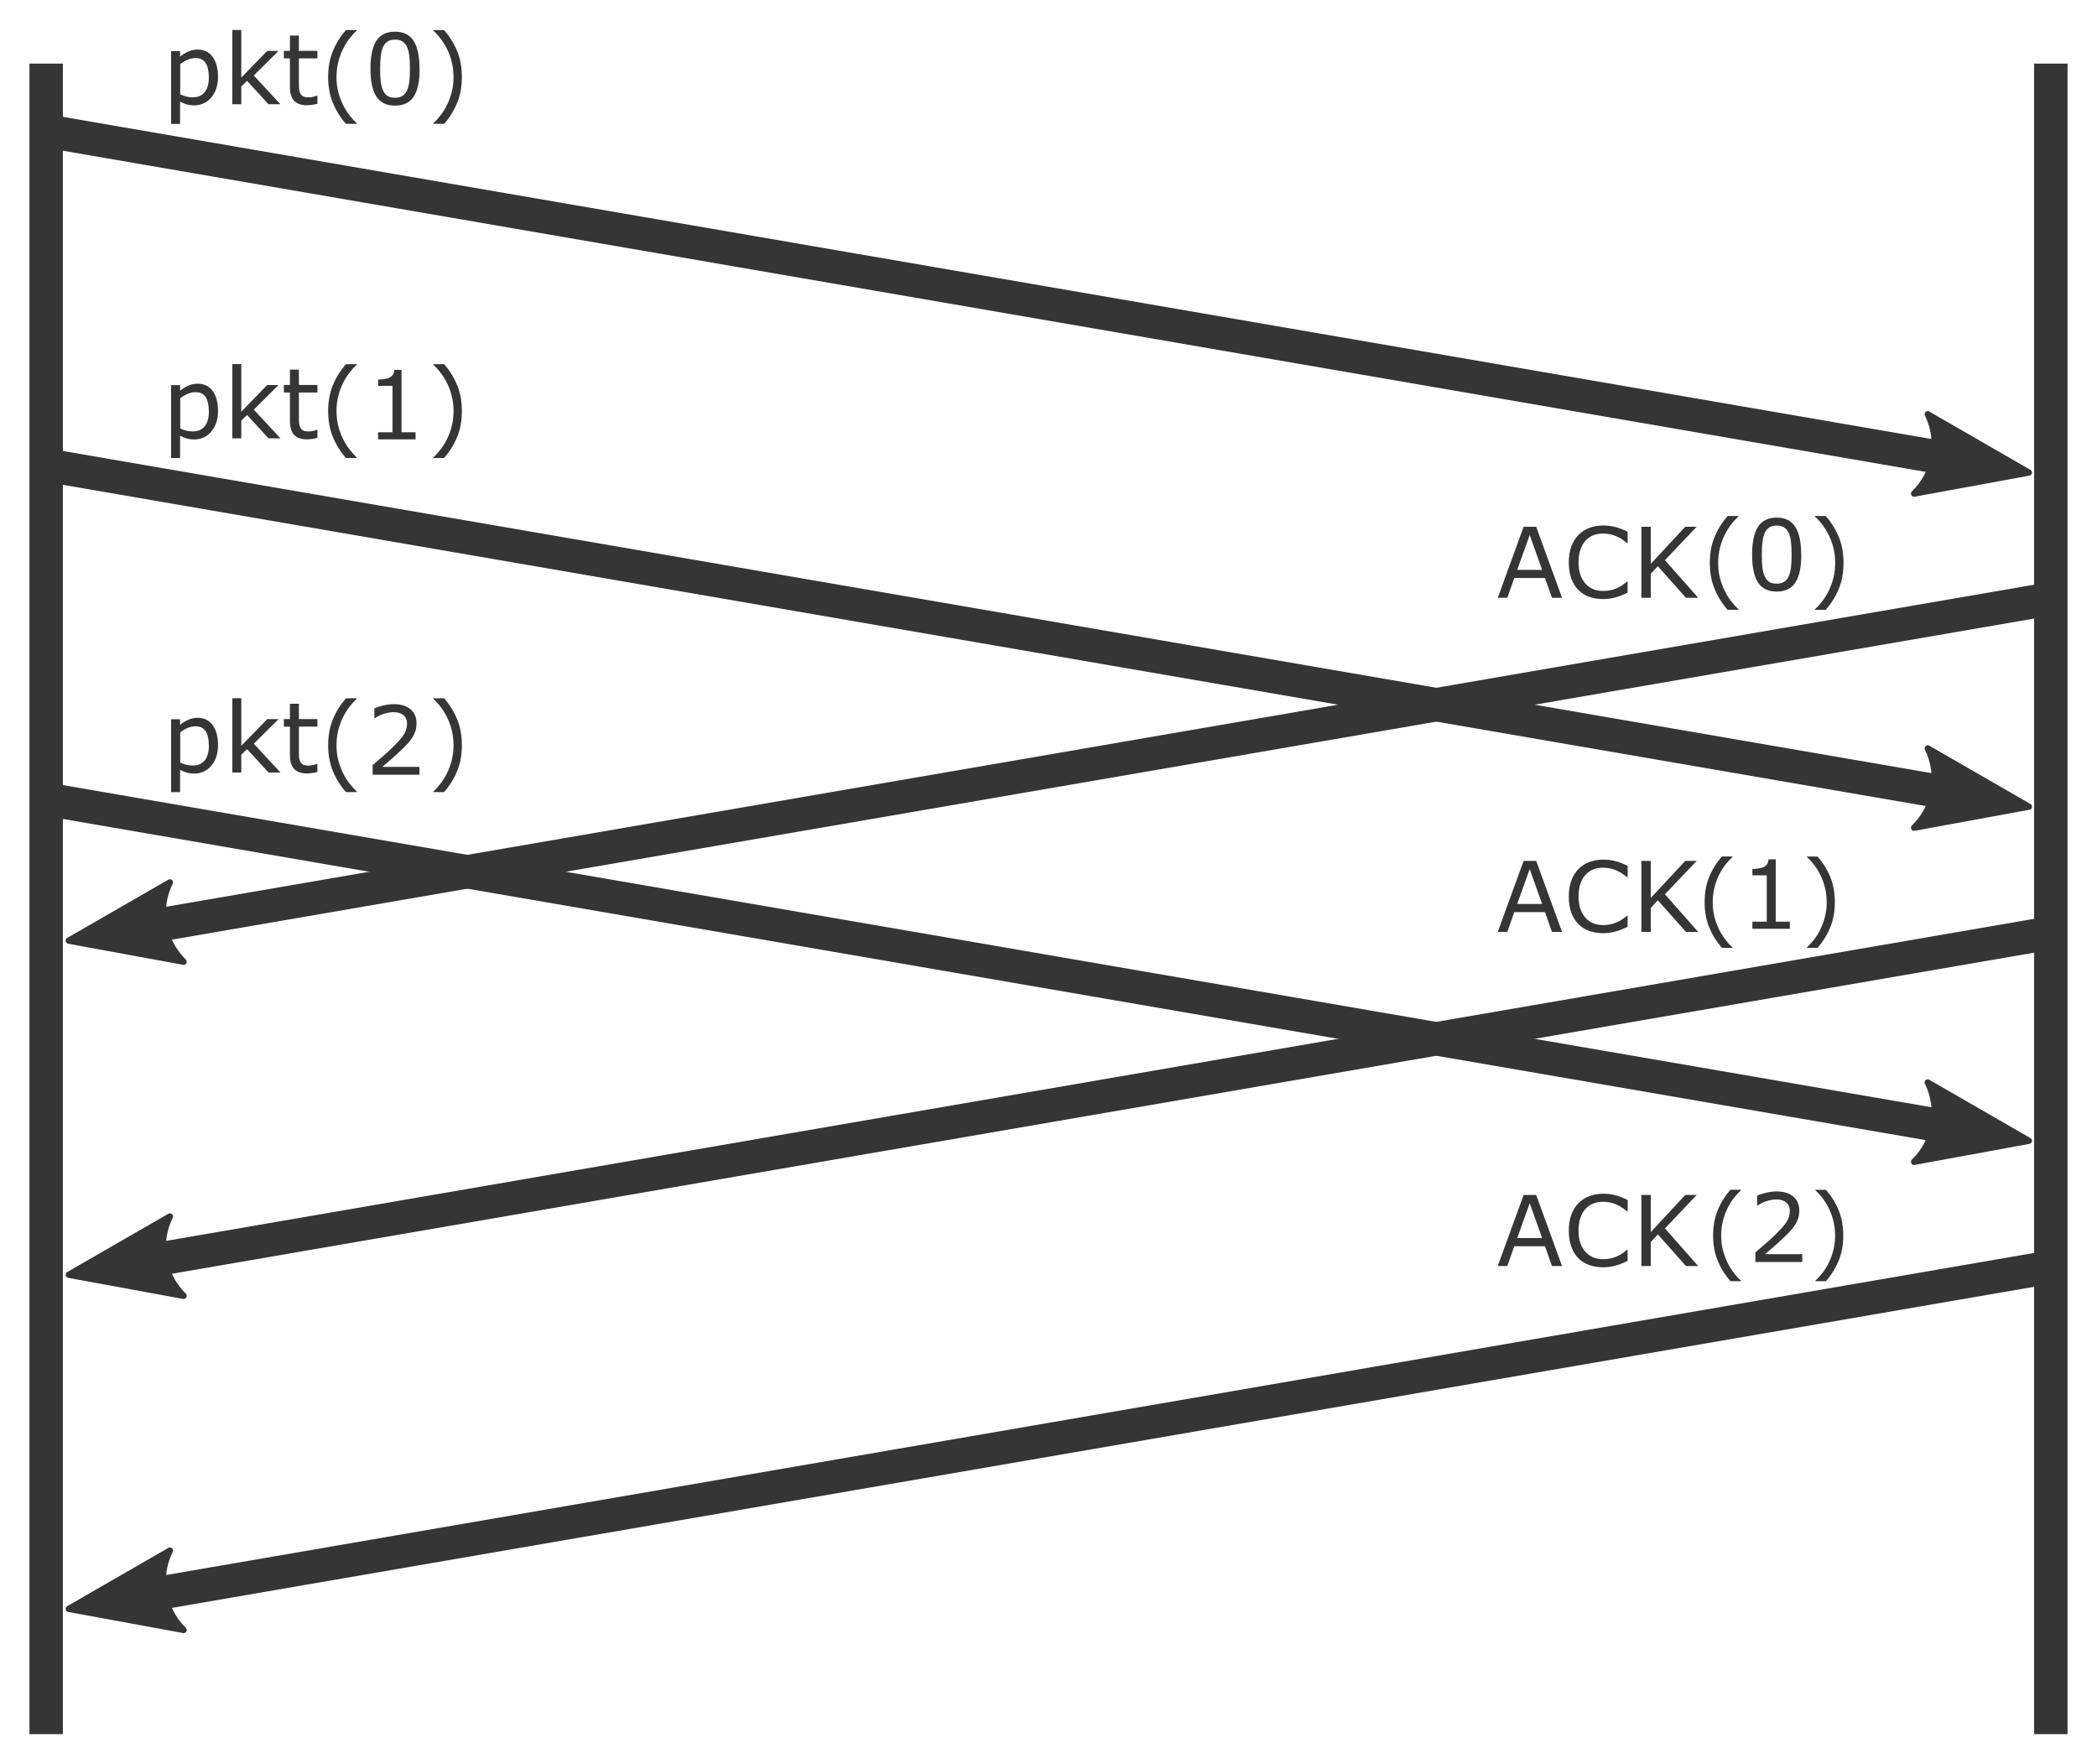 <?xml version="1.0" encoding="UTF-8" standalone="no"?>
<!-- Created with Inkscape (http://www.inkscape.org/) -->

<svg
   xmlns:dc="http://purl.org/dc/elements/1.1/"
   xmlns:cc="http://creativecommons.org/ns#"
   xmlns:rdf="http://www.w3.org/1999/02/22-rdf-syntax-ns#"
   xmlns:svg="http://www.w3.org/2000/svg"
   xmlns="http://www.w3.org/2000/svg"
   xmlns:sodipodi="http://sodipodi.sourceforge.net/DTD/sodipodi-0.dtd"
   xmlns:inkscape="http://www.inkscape.org/namespaces/inkscape"
   width="71.171mm"
   height="59.856mm"
   viewBox="0 0 252.181 212.087"
   id="svg2"
   version="1.1"
   inkscape:version="0.91 r13725"
   sodipodi:docname="pipelining.svg">
  <defs
     id="defs4">
    <marker
       inkscape:stockid="Arrow2Sstart"
       orient="auto"
       refY="0"
       refX="0"
       id="Arrow2Sstart"
       style="overflow:visible"
       inkscape:isstock="true">
      <path
         id="path4982"
         style="fill:#ff3535;fill-opacity:1;fill-rule:evenodd;stroke:#ff3535;stroke-width:0.625;stroke-linejoin:round;stroke-opacity:1"
         d="M 8.719,4.034 -2.207,0.016 8.719,-4.002 c -1.745,2.372 -1.735,5.617 -6e-7,8.035 z"
         transform="matrix(0.3,0,0,0.3,-0.69,0)"
         inkscape:connector-curvature="0" />
    </marker>
    <marker
       inkscape:stockid="Arrow1Mstart"
       orient="auto"
       refY="0"
       refX="0"
       id="marker5354"
       style="overflow:visible"
       inkscape:isstock="true">
      <path
         id="path4958"
         d="M 0,0 5,-5 -12.5,0 5,5 0,0 Z"
         style="fill:#353535;fill-opacity:1;fill-rule:evenodd;stroke:#353535;stroke-width:1pt;stroke-opacity:1"
         transform="matrix(0.4,0,0,0.4,4,0)"
         inkscape:connector-curvature="0" />
    </marker>
    <marker
       inkscape:stockid="Arrow1Sstart"
       orient="auto"
       refY="0"
       refX="0"
       id="Arrow1Sstart"
       style="overflow:visible"
       inkscape:isstock="true">
      <path
         id="path4964"
         d="M 0,0 5,-5 -12.5,0 5,5 0,0 Z"
         style="fill:#353535;fill-opacity:1;fill-rule:evenodd;stroke:#353535;stroke-width:1pt;stroke-opacity:1"
         transform="matrix(0.2,0,0,0.2,1.2,0)"
         inkscape:connector-curvature="0" />
    </marker>
    <marker
       inkscape:stockid="Arrow2Send"
       orient="auto"
       refY="0"
       refX="0"
       id="marker4642"
       style="overflow:visible"
       inkscape:isstock="true">
      <path
         id="path4644"
         style="fill:#353535;fill-opacity:1;fill-rule:evenodd;stroke:#353535;stroke-width:0.625;stroke-linejoin:round;stroke-opacity:1"
         d="M 8.719,4.034 -2.207,0.016 8.719,-4.002 c -1.745,2.372 -1.735,5.617 -6e-7,8.035 z"
         transform="matrix(-0.3,0,0,-0.3,0.69,0)"
         inkscape:connector-curvature="0" />
    </marker>
    <marker
       inkscape:stockid="Arrow1Send"
       orient="auto"
       refY="0"
       refX="0"
       id="marker4596"
       style="overflow:visible"
       inkscape:isstock="true">
      <path
         id="path4598"
         d="M 0,0 5,-5 -12.5,0 5,5 0,0 Z"
         style="fill:#ff0000;fill-opacity:1;fill-rule:evenodd;stroke:#ff0000;stroke-width:1pt;stroke-opacity:1"
         transform="matrix(-0.2,0,0,-0.2,-1.2,0)"
         inkscape:connector-curvature="0" />
    </marker>
    <marker
       inkscape:stockid="Arrow2Send"
       orient="auto"
       refY="0"
       refX="0"
       id="Arrow2Send"
       style="overflow:visible"
       inkscape:isstock="true">
      <path
         id="path4257"
         style="fill:#ff0000;fill-opacity:1;fill-rule:evenodd;stroke:#ff0000;stroke-width:0.625;stroke-linejoin:round;stroke-opacity:1"
         d="M 8.719,4.034 -2.207,0.016 8.719,-4.002 c -1.745,2.372 -1.735,5.617 -6e-7,8.035 z"
         transform="matrix(-0.3,0,0,-0.3,0.69,0)"
         inkscape:connector-curvature="0" />
    </marker>
    <marker
       inkscape:stockid="DiamondSstart"
       orient="auto"
       refY="0"
       refX="0"
       id="DiamondSstart"
       style="overflow:visible"
       inkscape:isstock="true">
      <path
         id="path4318"
         d="M 0,-7.071 -7.071,0 0,7.071 7.071,0 0,-7.071 Z"
         style="fill:#ff0000;fill-opacity:1;fill-rule:evenodd;stroke:#ff0000;stroke-width:1pt;stroke-opacity:1"
         transform="matrix(0.2,0,0,0.2,1.2,0)"
         inkscape:connector-curvature="0" />
    </marker>
    <marker
       inkscape:stockid="Arrow1Send"
       orient="auto"
       refY="0"
       refX="0"
       id="Arrow1Send"
       style="overflow:visible"
       inkscape:isstock="true">
      <path
         id="path4239"
         d="M 0,0 5,-5 -12.5,0 5,5 0,0 Z"
         style="fill:#ff0000;fill-opacity:1;fill-rule:evenodd;stroke:#ff0000;stroke-width:1pt;stroke-opacity:1"
         transform="matrix(-0.2,0,0,-0.2,-1.2,0)"
         inkscape:connector-curvature="0" />
    </marker>
    <marker
       inkscape:stockid="Arrow1Mstart"
       orient="auto"
       refY="0"
       refX="0"
       id="Arrow1Mstart"
       style="overflow:visible"
       inkscape:isstock="true">
      <path
         id="path4230"
         d="M 0,0 5,-5 -12.5,0 5,5 0,0 Z"
         style="fill:#ff0000;fill-opacity:1;fill-rule:evenodd;stroke:#ff0000;stroke-width:1pt;stroke-opacity:1"
         transform="matrix(0.4,0,0,0.4,4,0)"
         inkscape:connector-curvature="0" />
    </marker>
    <marker
       inkscape:stockid="Arrow2Send"
       orient="auto"
       refY="0"
       refX="0"
       id="marker4642-9"
       style="overflow:visible"
       inkscape:isstock="true">
      <path
         inkscape:connector-curvature="0"
         id="path4644-2"
         style="fill:#ff0000;fill-opacity:1;fill-rule:evenodd;stroke:#ff0000;stroke-width:0.625;stroke-linejoin:round;stroke-opacity:1"
         d="M 8.719,4.034 -2.207,0.016 8.719,-4.002 c -1.745,2.372 -1.735,5.617 -6e-7,8.035 z"
         transform="matrix(-0.3,0,0,-0.3,0.69,0)" />
    </marker>
    <marker
       inkscape:stockid="Arrow2Send"
       orient="auto"
       refY="0"
       refX="0"
       id="marker4642-9-2"
       style="overflow:visible"
       inkscape:isstock="true">
      <path
         inkscape:connector-curvature="0"
         id="path4644-2-1"
         style="fill:#ff0000;fill-opacity:1;fill-rule:evenodd;stroke:#ff0000;stroke-width:0.625;stroke-linejoin:round;stroke-opacity:1"
         d="M 8.719,4.034 -2.207,0.016 8.719,-4.002 c -1.745,2.372 -1.735,5.617 -6e-7,8.035 z"
         transform="matrix(-0.3,0,0,-0.3,0.69,0)" />
    </marker>
    <marker
       inkscape:stockid="Arrow2Send"
       orient="auto"
       refY="0"
       refX="0"
       id="marker4642-9-8"
       style="overflow:visible"
       inkscape:isstock="true">
      <path
         inkscape:connector-curvature="0"
         id="path4644-2-4"
         style="fill:#ff0000;fill-opacity:1;fill-rule:evenodd;stroke:#ff0000;stroke-width:0.625;stroke-linejoin:round;stroke-opacity:1"
         d="M 8.719,4.034 -2.207,0.016 8.719,-4.002 c -1.745,2.372 -1.735,5.617 -6e-7,8.035 z"
         transform="matrix(-0.3,0,0,-0.3,0.69,0)" />
    </marker>
    <marker
       inkscape:stockid="Arrow2Send"
       orient="auto"
       refY="0"
       refX="0"
       id="marker4642-4"
       style="overflow:visible"
       inkscape:isstock="true">
      <path
         id="path4644-3"
         style="fill:#353535;fill-opacity:1;fill-rule:evenodd;stroke:#353535;stroke-width:0.625;stroke-linejoin:round;stroke-opacity:1"
         d="M 8.719,4.034 -2.207,0.016 8.719,-4.002 c -1.745,2.372 -1.735,5.617 -6e-7,8.035 z"
         transform="matrix(-0.3,0,0,-0.3,0.69,0)"
         inkscape:connector-curvature="0" />
    </marker>
    <marker
       inkscape:stockid="Arrow2Send"
       orient="auto"
       refY="0"
       refX="0"
       id="marker4642-0"
       style="overflow:visible"
       inkscape:isstock="true">
      <path
         id="path4644-4"
         style="fill:#353535;fill-opacity:1;fill-rule:evenodd;stroke:#353535;stroke-width:0.625;stroke-linejoin:round;stroke-opacity:1"
         d="M 8.719,4.034 -2.207,0.016 8.719,-4.002 c -1.745,2.372 -1.735,5.617 -6e-7,8.035 z"
         transform="matrix(-0.3,0,0,-0.3,0.69,0)"
         inkscape:connector-curvature="0" />
    </marker>
    <marker
       inkscape:stockid="Arrow2Send"
       orient="auto"
       refY="0"
       refX="0"
       id="marker4642-6"
       style="overflow:visible"
       inkscape:isstock="true">
      <path
         id="path4644-5"
         style="fill:#353535;fill-opacity:1;fill-rule:evenodd;stroke:#353535;stroke-width:0.625;stroke-linejoin:round;stroke-opacity:1"
         d="M 8.719,4.034 -2.207,0.016 8.719,-4.002 c -1.745,2.372 -1.735,5.617 -6e-7,8.035 z"
         transform="matrix(-0.3,0,0,-0.3,0.69,0)"
         inkscape:connector-curvature="0" />
    </marker>
    <marker
       inkscape:stockid="Arrow2Send"
       orient="auto"
       refY="0"
       refX="0"
       id="marker4642-0-9"
       style="overflow:visible"
       inkscape:isstock="true">
      <path
         id="path4644-4-8"
         style="fill:#353535;fill-opacity:1;fill-rule:evenodd;stroke:#353535;stroke-width:0.625;stroke-linejoin:round;stroke-opacity:1"
         d="M 8.719,4.034 -2.207,0.016 8.719,-4.002 c -1.745,2.372 -1.735,5.617 -6e-7,8.035 z"
         transform="matrix(-0.3,0,0,-0.3,0.69,0)"
         inkscape:connector-curvature="0" />
    </marker>
    <marker
       inkscape:stockid="Arrow2Send"
       orient="auto"
       refY="0"
       refX="0"
       id="marker4642-6-9"
       style="overflow:visible"
       inkscape:isstock="true">
      <path
         id="path4644-5-5"
         style="fill:#353535;fill-opacity:1;fill-rule:evenodd;stroke:#353535;stroke-width:0.625;stroke-linejoin:round;stroke-opacity:1"
         d="M 8.719,4.034 -2.207,0.016 8.719,-4.002 c -1.745,2.372 -1.735,5.617 -6e-7,8.035 z"
         transform="matrix(-0.3,0,0,-0.3,0.69,0)"
         inkscape:connector-curvature="0" />
    </marker>
    <marker
       inkscape:stockid="Arrow2Send"
       orient="auto"
       refY="0"
       refX="0"
       id="marker4642-7"
       style="overflow:visible"
       inkscape:isstock="true">
      <path
         id="path4644-1"
         style="fill:#353535;fill-opacity:1;fill-rule:evenodd;stroke:#353535;stroke-width:0.625;stroke-linejoin:round;stroke-opacity:1"
         d="M 8.719,4.034 -2.207,0.016 8.719,-4.002 c -1.745,2.372 -1.735,5.617 -6e-7,8.035 z"
         transform="matrix(-0.3,0,0,-0.3,0.69,0)"
         inkscape:connector-curvature="0" />
    </marker>
    <marker
       inkscape:stockid="Arrow2Send"
       orient="auto"
       refY="0"
       refX="0"
       id="marker4642-0-3"
       style="overflow:visible"
       inkscape:isstock="true">
      <path
         id="path4644-4-4"
         style="fill:#353535;fill-opacity:1;fill-rule:evenodd;stroke:#353535;stroke-width:0.625;stroke-linejoin:round;stroke-opacity:1"
         d="M 8.719,4.034 -2.207,0.016 8.719,-4.002 c -1.745,2.372 -1.735,5.617 -6e-7,8.035 z"
         transform="matrix(-0.3,0,0,-0.3,0.69,0)"
         inkscape:connector-curvature="0" />
    </marker>
    <marker
       inkscape:stockid="Arrow2Send"
       orient="auto"
       refY="0"
       refX="0"
       id="marker4642-8"
       style="overflow:visible"
       inkscape:isstock="true">
      <path
         id="path4644-9"
         style="fill:#353535;fill-opacity:1;fill-rule:evenodd;stroke:#353535;stroke-width:0.625;stroke-linejoin:round;stroke-opacity:1"
         d="M 8.719,4.034 -2.207,0.016 8.719,-4.002 c -1.745,2.372 -1.735,5.617 -6e-7,8.035 z"
         transform="matrix(-0.3,0,0,-0.3,0.69,0)"
         inkscape:connector-curvature="0" />
    </marker>
    <marker
       inkscape:stockid="Arrow2Send"
       orient="auto"
       refY="0"
       refX="0"
       id="marker4642-6-9-8"
       style="overflow:visible"
       inkscape:isstock="true">
      <path
         id="path4644-5-5-7"
         style="fill:#353535;fill-opacity:1;fill-rule:evenodd;stroke:#353535;stroke-width:0.625;stroke-linejoin:round;stroke-opacity:1"
         d="M 8.719,4.034 -2.207,0.016 8.719,-4.002 c -1.745,2.372 -1.735,5.617 -6e-7,8.035 z"
         transform="matrix(-0.3,0,0,-0.3,0.69,0)"
         inkscape:connector-curvature="0" />
    </marker>
    <marker
       inkscape:stockid="Arrow2Send"
       orient="auto"
       refY="0"
       refX="0"
       id="marker4642-72"
       style="overflow:visible"
       inkscape:isstock="true">
      <path
         id="path4644-7"
         style="fill:#353535;fill-opacity:1;fill-rule:evenodd;stroke:#353535;stroke-width:0.625;stroke-linejoin:round;stroke-opacity:1"
         d="M 8.719,4.034 -2.207,0.016 8.719,-4.002 c -1.745,2.372 -1.735,5.617 -6e-7,8.035 z"
         transform="matrix(-0.3,0,0,-0.3,0.69,0)"
         inkscape:connector-curvature="0" />
    </marker>
    <marker
       inkscape:stockid="Arrow2Send"
       orient="auto"
       refY="0"
       refX="0"
       id="marker4642-2"
       style="overflow:visible"
       inkscape:isstock="true">
      <path
         id="path4644-48"
         style="fill:#ff3535;fill-opacity:1;fill-rule:evenodd;stroke:#ff3535;stroke-width:0.625;stroke-linejoin:round;stroke-opacity:1"
         d="M 8.719,4.034 -2.207,0.016 8.719,-4.002 c -1.745,2.372 -1.735,5.617 -6e-7,8.035 z"
         transform="matrix(-0.3,0,0,-0.3,0.69,0)"
         inkscape:connector-curvature="0" />
    </marker>
    <marker
       inkscape:stockid="Arrow2Send"
       orient="auto"
       refY="0"
       refX="0"
       id="marker4642-6-3"
       style="overflow:visible"
       inkscape:isstock="true">
      <path
         id="path4644-5-6"
         style="fill:#353535;fill-opacity:1;fill-rule:evenodd;stroke:#353535;stroke-width:0.625;stroke-linejoin:round;stroke-opacity:1"
         d="M 8.719,4.034 -2.207,0.016 8.719,-4.002 c -1.745,2.372 -1.735,5.617 -6e-7,8.035 z"
         transform="matrix(-0.3,0,0,-0.3,0.69,0)"
         inkscape:connector-curvature="0" />
    </marker>
    <marker
       inkscape:stockid="Arrow2Send"
       orient="auto"
       refY="0"
       refX="0"
       id="marker4642-1"
       style="overflow:visible"
       inkscape:isstock="true">
      <path
         id="path4644-8"
         style="fill:#353535;fill-opacity:1;fill-rule:evenodd;stroke:#353535;stroke-width:0.625;stroke-linejoin:round;stroke-opacity:1"
         d="M 8.719,4.034 -2.207,0.016 8.719,-4.002 c -1.745,2.372 -1.735,5.617 -6e-7,8.035 z"
         transform="matrix(-0.3,0,0,-0.3,0.69,0)"
         inkscape:connector-curvature="0" />
    </marker>
    <marker
       inkscape:stockid="Arrow2Send"
       orient="auto"
       refY="0"
       refX="0"
       id="marker4642-6-4"
       style="overflow:visible"
       inkscape:isstock="true">
      <path
         id="path4644-5-8"
         style="fill:#353535;fill-opacity:1;fill-rule:evenodd;stroke:#353535;stroke-width:0.625;stroke-linejoin:round;stroke-opacity:1"
         d="M 8.719,4.034 -2.207,0.016 8.719,-4.002 c -1.745,2.372 -1.735,5.617 -6e-7,8.035 z"
         transform="matrix(-0.3,0,0,-0.3,0.69,0)"
         inkscape:connector-curvature="0" />
    </marker>
    <marker
       inkscape:stockid="Arrow2Send"
       orient="auto"
       refY="0"
       refX="0"
       id="marker4642-07"
       style="overflow:visible"
       inkscape:isstock="true">
      <path
         id="path4644-70"
         style="fill:#353535;fill-opacity:1;fill-rule:evenodd;stroke:#353535;stroke-width:0.625;stroke-linejoin:round;stroke-opacity:1"
         d="M 8.719,4.034 -2.207,0.016 8.719,-4.002 c -1.745,2.372 -1.735,5.617 -6e-7,8.035 z"
         transform="matrix(-0.3,0,0,-0.3,0.69,0)"
         inkscape:connector-curvature="0" />
    </marker>
  </defs>
  <sodipodi:namedview
     id="base"
     pagecolor="#ffffff"
     bordercolor="#666666"
     borderopacity="1.0"
     inkscape:pageopacity="0.0"
     inkscape:pageshadow="2"
     inkscape:zoom="1"
     inkscape:cx="117.3301"
     inkscape:cy="11.524493"
     inkscape:document-units="px"
     inkscape:current-layer="layer1"
     showgrid="true"
     inkscape:showpageshadow="false"
     borderlayer="true"
     fit-margin-top="1"
     fit-margin-left="1"
     fit-margin-right="1"
     fit-margin-bottom="1"
     inkscape:window-width="1920"
     inkscape:window-height="1017"
     inkscape:window-x="-8"
     inkscape:window-y="-8"
     inkscape:window-maximized="1"
     inkscape:snap-bbox="true"
     inkscape:bbox-paths="true"
     inkscape:bbox-nodes="true"
     inkscape:snap-bbox-edge-midpoints="true"
     inkscape:snap-bbox-midpoints="true"
     inkscape:object-nodes="true"
     inkscape:snap-smooth-nodes="true"
     inkscape:object-paths="true"
     inkscape:snap-intersection-paths="true"
     inkscape:snap-global="true">
    <inkscape:grid
       type="xygrid"
       id="grid3365"
       originx="61.09"
       originy="-191.456" />
  </sodipodi:namedview>
  <g
     inkscape:label="Calque 1"
     inkscape:groupmode="layer"
     id="layer1"
     transform="translate(-131.642,-310.124)">
    <g
       id="g4776"
       transform="matrix(8.036,0,0,8.036,-1813.372,-3649.281)">
      <path
         style="color:#000000;font-style:normal;font-variant:normal;font-weight:normal;font-stretch:normal;font-size:medium;line-height:normal;font-family:sans-serif;text-indent:0;text-align:start;text-decoration:none;text-decoration-line:none;text-decoration-style:solid;text-decoration-color:#000000;letter-spacing:normal;word-spacing:normal;text-transform:none;direction:ltr;block-progression:tb;writing-mode:lr-tb;baseline-shift:baseline;text-anchor:start;white-space:normal;clip-rule:nonzero;display:inline;overflow:visible;visibility:visible;opacity:1;isolation:auto;mix-blend-mode:normal;color-interpolation:sRGB;color-interpolation-filters:linearRGB;solid-color:#000000;solid-opacity:1;fill:#353535;fill-opacity:1;fill-rule:evenodd;stroke:none;stroke-width:0.5;stroke-linecap:butt;stroke-linejoin:miter;stroke-miterlimit:4;stroke-dasharray:none;stroke-dashoffset:0;stroke-opacity:1;color-rendering:auto;image-rendering:auto;shape-rendering:auto;text-rendering:auto;enable-background:accumulate"
         d="m 242.775,494.422 -0.086,0.492 29,5 0.086,-0.492 -29,-5 z"
         id="path3409"
         inkscape:connector-curvature="0" />
      <path
         inkscape:connector-curvature="0"
         d="m 270.886,498.908 1.513,0.872 -1.717,0.315 c 0.318,-0.306 0.4,-0.786 0.205,-1.188 z"
         style="fill:#353535;fill-opacity:1;fill-rule:evenodd;stroke:#353535;stroke-width:0.094;stroke-linejoin:round;stroke-opacity:1"
         id="path4782" />
    </g>
    <path
       style="color:#000000;font-style:normal;font-variant:normal;font-weight:normal;font-stretch:normal;font-size:medium;line-height:normal;font-family:sans-serif;text-indent:0;text-align:start;text-decoration:none;text-decoration-line:none;text-decoration-style:solid;text-decoration-color:#000000;letter-spacing:normal;word-spacing:normal;text-transform:none;direction:ltr;block-progression:tb;writing-mode:lr-tb;baseline-shift:baseline;text-anchor:start;white-space:normal;clip-rule:nonzero;display:inline;overflow:visible;visibility:visible;opacity:1;isolation:auto;mix-blend-mode:normal;color-interpolation:sRGB;color-interpolation-filters:linearRGB;solid-color:#000000;solid-opacity:1;fill:#353535;fill-opacity:1;fill-rule:evenodd;stroke:none;stroke-width:0.5;stroke-linecap:butt;stroke-linejoin:miter;stroke-miterlimit:4;stroke-dasharray:none;stroke-dashoffset:0;stroke-opacity:1;color-rendering:auto;image-rendering:auto;shape-rendering:auto;text-rendering:auto;enable-background:accumulate"
       d="m 135.185,317.771 0,200.897 4.018,0 0,-200.897 -4.018,0 z"
       id="path4475"
       inkscape:connector-curvature="0" />
    <path
       style="color:#000000;font-style:normal;font-variant:normal;font-weight:normal;font-stretch:normal;font-size:medium;line-height:normal;font-family:sans-serif;text-indent:0;text-align:start;text-decoration:none;text-decoration-line:none;text-decoration-style:solid;text-decoration-color:#000000;letter-spacing:normal;word-spacing:normal;text-transform:none;direction:ltr;block-progression:tb;writing-mode:lr-tb;baseline-shift:baseline;text-anchor:start;white-space:normal;clip-rule:nonzero;display:inline;overflow:visible;visibility:visible;opacity:1;isolation:auto;mix-blend-mode:normal;color-interpolation:sRGB;color-interpolation-filters:linearRGB;solid-color:#000000;solid-opacity:1;fill:#353535;fill-opacity:1;fill-rule:evenodd;stroke:none;stroke-width:0.5;stroke-linecap:butt;stroke-linejoin:miter;stroke-miterlimit:4;stroke-dasharray:none;stroke-dashoffset:0;stroke-opacity:1;color-rendering:auto;image-rendering:auto;shape-rendering:auto;text-rendering:auto;enable-background:accumulate"
       d="m 376.262,317.771 0,200.897 4.018,0 0,-200.897 -4.018,0 z"
       id="path4475-2"
       inkscape:connector-curvature="0" />
    <g
       id="g4764"
       transform="matrix(8.036,0,0,8.036,-1813.372,-3649.281)">
      <path
         style="color:#000000;font-style:normal;font-variant:normal;font-weight:normal;font-stretch:normal;font-size:medium;line-height:normal;font-family:sans-serif;text-indent:0;text-align:start;text-decoration:none;text-decoration-line:none;text-decoration-style:solid;text-decoration-color:#000000;letter-spacing:normal;word-spacing:normal;text-transform:none;direction:ltr;block-progression:tb;writing-mode:lr-tb;baseline-shift:baseline;text-anchor:start;white-space:normal;clip-rule:nonzero;display:inline;overflow:visible;visibility:visible;opacity:1;isolation:auto;mix-blend-mode:normal;color-interpolation:sRGB;color-interpolation-filters:linearRGB;solid-color:#000000;solid-opacity:1;fill:#353535;fill-opacity:1;fill-rule:evenodd;stroke:none;stroke-width:0.5;stroke-linecap:butt;stroke-linejoin:miter;stroke-miterlimit:4;stroke-dasharray:none;stroke-dashoffset:0;stroke-opacity:1;color-rendering:auto;image-rendering:auto;shape-rendering:auto;text-rendering:auto;enable-background:accumulate"
         d="m 272.689,501.422 -29,5 0.086,0.492 29,-5 -0.086,-0.492 z"
         id="path3409-2"
         inkscape:connector-curvature="0" />
      <path
         inkscape:connector-curvature="0"
         d="m 244.784,507.1 -1.717,-0.315 1.513,-0.872 c -0.198,0.395 -0.113,0.875 0.205,1.188 z"
         style="fill:#353535;fill-opacity:1;fill-rule:evenodd;stroke:#353535;stroke-width:0.094;stroke-linejoin:round;stroke-opacity:1"
         id="path4770" />
    </g>
    <g
       style="font-style:normal;font-variant:normal;font-weight:normal;font-stretch:normal;font-size:1.462px;line-height:102%;font-family:Courier;-inkscape-font-specification:Courier;letter-spacing:0px;word-spacing:0px;fill:#353535;fill-opacity:1;stroke:none;stroke-width:1px;stroke-linecap:butt;stroke-linejoin:miter;stroke-opacity:1"
       id="text4594-8-92-0-7"
       transform="matrix(8.036,0,0,8.036,-1815.635,-3653.659)">
      <path
         d="m 265.695,502.199 -0.151,0 -0.104,-0.296 -0.46,0 -0.104,0.296 -0.143,0 0.387,-1.063 0.188,0 0.387,1.063 z m -0.298,-0.418 -0.186,-0.522 -0.187,0.522 0.373,0 z"
         id="path3419"
         inkscape:connector-curvature="0" />
      <path
         d="m 266.677,502.122 q -0.039,0.017 -0.071,0.032 -0.031,0.015 -0.083,0.031 -0.043,0.014 -0.095,0.023 -0.051,0.01 -0.112,0.01 -0.116,0 -0.211,-0.032 -0.094,-0.033 -0.164,-0.102 -0.069,-0.068 -0.107,-0.172 -0.038,-0.105 -0.038,-0.243 0,-0.131 0.037,-0.235 0.037,-0.103 0.107,-0.175 0.068,-0.069 0.163,-0.106 0.096,-0.036 0.213,-0.036 0.086,0 0.171,0.021 0.086,0.021 0.19,0.073 l 0,0.168 -0.011,0 q -0.088,-0.073 -0.174,-0.107 -0.086,-0.034 -0.185,-0.034 -0.081,0 -0.146,0.026 -0.064,0.026 -0.115,0.081 -0.049,0.053 -0.077,0.136 -0.027,0.081 -0.027,0.188 0,0.112 0.03,0.193 0.031,0.081 0.079,0.131 0.05,0.053 0.116,0.079 0.067,0.025 0.141,0.025 0.102,0 0.191,-0.035 0.089,-0.035 0.167,-0.105 l 0.01,0 0,0.166 z"
         id="path3421"
         inkscape:connector-curvature="0" />
      <path
         d="m 267.732,502.199 -0.183,0 -0.42,-0.473 -0.106,0.113 0,0.36 -0.141,0 0,-1.063 0.141,0 0,0.555 0.516,-0.555 0.171,0 -0.475,0.5 0.497,0.563 z"
         id="path3423"
         inkscape:connector-curvature="0" />
    </g>
    <g
       style="font-style:normal;font-variant:normal;font-weight:normal;font-stretch:normal;font-size:1.462px;line-height:102%;font-family:Courier;-inkscape-font-specification:Courier;letter-spacing:0px;word-spacing:0px;fill:#353535;fill-opacity:1;stroke:none;stroke-width:1px;stroke-linecap:butt;stroke-linejoin:miter;stroke-opacity:1"
       id="text4594-8-92-0-7-3"
       transform="matrix(8.036,0,0,8.036,-1839.47,-3656.761)">
      <path
         d="m 248.548,494.791 q 0,0.097 -0.028,0.178 -0.028,0.08 -0.079,0.136 -0.047,0.053 -0.111,0.082 -0.064,0.029 -0.135,0.029 -0.062,0 -0.113,-0.014 -0.05,-0.014 -0.102,-0.042 l 0,0.334 -0.134,0 0,-1.091 0.134,0 0,0.084 q 0.053,-0.045 0.12,-0.075 0.067,-0.031 0.143,-0.031 0.144,0 0.224,0.109 0.081,0.108 0.081,0.302 z m -0.138,0.004 q 0,-0.144 -0.049,-0.216 -0.049,-0.071 -0.151,-0.071 -0.058,0 -0.116,0.025 -0.059,0.025 -0.112,0.066 l 0,0.452 q 0.057,0.026 0.098,0.035 0.041,0.009 0.093,0.009 0.112,0 0.175,-0.076 0.063,-0.076 0.063,-0.224 z"
         id="path3426"
         inkscape:connector-curvature="0" />
      <path
         d="m 249.48,495.199 -0.177,0 -0.32,-0.349 -0.087,0.083 0,0.266 -0.134,0 0,-1.111 0.134,0 0,0.712 0.388,-0.399 0.169,0 -0.37,0.368 0.398,0.429 z"
         id="path3428"
         inkscape:connector-curvature="0" />
      <path
         d="m 250.036,495.192 q -0.038,0.01 -0.083,0.016 -0.044,0.006 -0.079,0.006 -0.122,0 -0.186,-0.066 -0.064,-0.066 -0.064,-0.211 l 0,-0.424 -0.091,0 0,-0.113 0.091,0 0,-0.229 0.134,0 0,0.229 0.277,0 0,0.113 -0.277,0 0,0.363 q 0,0.063 0.003,0.099 0.003,0.035 0.02,0.066 0.016,0.029 0.043,0.042 0.028,0.013 0.084,0.013 0.033,0 0.069,-0.009 0.036,-0.01 0.051,-0.016 l 0.007,0 0,0.121 z"
         id="path3430"
         inkscape:connector-curvature="0" />
      <path
         d="m 250.625,495.493 -0.163,0 q -0.126,-0.145 -0.196,-0.316 -0.07,-0.171 -0.07,-0.386 0,-0.215 0.07,-0.386 0.07,-0.171 0.196,-0.316 l 0.163,0 0,0.007 q -0.058,0.052 -0.111,0.121 -0.052,0.068 -0.097,0.158 -0.043,0.088 -0.07,0.193 -0.026,0.106 -0.026,0.223 0,0.122 0.026,0.223 0.026,0.101 0.071,0.193 0.043,0.088 0.098,0.158 0.055,0.071 0.11,0.121 l 0,0.007 z"
         id="path3432"
         inkscape:connector-curvature="0" />
      <path
         d="m 251.565,494.667 q 0,0.286 -0.09,0.42 -0.089,0.133 -0.278,0.133 -0.191,0 -0.28,-0.136 -0.088,-0.136 -0.088,-0.417 0,-0.283 0.089,-0.418 0.089,-0.136 0.278,-0.136 0.191,0 0.279,0.138 0.088,0.137 0.088,0.415 z m -0.188,0.324 q 0.025,-0.058 0.034,-0.136 0.009,-0.079 0.009,-0.188 0,-0.108 -0.009,-0.188 -0.009,-0.08 -0.034,-0.136 -0.025,-0.055 -0.069,-0.083 -0.043,-0.028 -0.111,-0.028 -0.067,0 -0.111,0.028 -0.043,0.028 -0.069,0.084 -0.024,0.053 -0.034,0.138 -0.009,0.085 -0.009,0.186 0,0.111 0.008,0.186 0.008,0.075 0.034,0.134 0.024,0.056 0.066,0.085 0.043,0.029 0.115,0.029 0.067,0 0.111,-0.028 0.044,-0.028 0.069,-0.084 z"
         id="path3434"
         inkscape:connector-curvature="0" />
      <path
         d="m 252.197,494.791 q 0,0.215 -0.07,0.386 -0.07,0.171 -0.196,0.316 l -0.163,0 0,-0.007 q 0.055,-0.049 0.11,-0.121 0.056,-0.071 0.098,-0.158 0.044,-0.091 0.07,-0.193 0.026,-0.101 0.026,-0.223 0,-0.117 -0.026,-0.223 -0.026,-0.106 -0.07,-0.193 -0.045,-0.091 -0.098,-0.158 -0.052,-0.069 -0.11,-0.121 l 0,-0.007 0.163,0 q 0.126,0.145 0.196,0.316 0.07,0.171 0.07,0.386 z"
         id="path3436"
         inkscape:connector-curvature="0" />
    </g>
    <g
       id="g4756"
       transform="matrix(8.036,0,0,8.036,-1813.372,-3649.281)">
      <path
         style="color:#000000;font-style:normal;font-variant:normal;font-weight:normal;font-stretch:normal;font-size:medium;line-height:normal;font-family:sans-serif;text-indent:0;text-align:start;text-decoration:none;text-decoration-line:none;text-decoration-style:solid;text-decoration-color:#000000;letter-spacing:normal;word-spacing:normal;text-transform:none;direction:ltr;block-progression:tb;writing-mode:lr-tb;baseline-shift:baseline;text-anchor:start;white-space:normal;clip-rule:nonzero;display:inline;overflow:visible;visibility:visible;opacity:1;isolation:auto;mix-blend-mode:normal;color-interpolation:sRGB;color-interpolation-filters:linearRGB;solid-color:#000000;solid-opacity:1;fill:#353535;fill-opacity:1;fill-rule:evenodd;stroke:none;stroke-width:0.5;stroke-linecap:butt;stroke-linejoin:miter;stroke-miterlimit:4;stroke-dasharray:none;stroke-dashoffset:0;stroke-opacity:1;color-rendering:auto;image-rendering:auto;shape-rendering:auto;text-rendering:auto;enable-background:accumulate"
         d="m 242.775,499.422 -0.086,0.492 29,5 0.086,-0.492 -29,-5 z"
         id="path3409-5"
         inkscape:connector-curvature="0" />
      <path
         inkscape:connector-curvature="0"
         d="m 270.886,503.908 1.513,0.872 -1.717,0.315 c 0.318,-0.306 0.4,-0.786 0.205,-1.188 z"
         style="fill:#353535;fill-opacity:1;fill-rule:evenodd;stroke:#353535;stroke-width:0.094;stroke-linejoin:round;stroke-opacity:1"
         id="path4762" />
    </g>
    <g
       id="g4748"
       transform="matrix(8.036,0,0,8.036,-1813.372,-3649.281)">
      <path
         style="color:#000000;font-style:normal;font-variant:normal;font-weight:normal;font-stretch:normal;font-size:medium;line-height:normal;font-family:sans-serif;text-indent:0;text-align:start;text-decoration:none;text-decoration-line:none;text-decoration-style:solid;text-decoration-color:#000000;letter-spacing:normal;word-spacing:normal;text-transform:none;direction:ltr;block-progression:tb;writing-mode:lr-tb;baseline-shift:baseline;text-anchor:start;white-space:normal;clip-rule:nonzero;display:inline;overflow:visible;visibility:visible;opacity:1;isolation:auto;mix-blend-mode:normal;color-interpolation:sRGB;color-interpolation-filters:linearRGB;solid-color:#000000;solid-opacity:1;fill:#353535;fill-opacity:1;fill-rule:evenodd;stroke:none;stroke-width:0.5;stroke-linecap:butt;stroke-linejoin:miter;stroke-miterlimit:4;stroke-dasharray:none;stroke-dashoffset:0;stroke-opacity:1;color-rendering:auto;image-rendering:auto;shape-rendering:auto;text-rendering:auto;enable-background:accumulate"
         d="m 272.689,506.422 -29,5 0.086,0.492 29,-5 -0.086,-0.492 z"
         id="path3409-2-8"
         inkscape:connector-curvature="0" />
      <path
         inkscape:connector-curvature="0"
         d="m 244.784,512.1 -1.717,-0.315 1.513,-0.872 c -0.198,0.395 -0.113,0.875 0.205,1.188 z"
         style="fill:#353535;fill-opacity:1;fill-rule:evenodd;stroke:#353535;stroke-width:0.094;stroke-linejoin:round;stroke-opacity:1"
         id="path4754" />
    </g>
    <g
       transform="matrix(8.036,0,0,8.036,-1815.635,-3613.479)"
       style="font-style:normal;font-variant:normal;font-weight:normal;font-stretch:normal;font-size:1.462px;line-height:102%;font-family:Courier;-inkscape-font-specification:Courier;letter-spacing:0px;word-spacing:0px;fill:#353535;fill-opacity:1;stroke:none;stroke-width:1px;stroke-linecap:butt;stroke-linejoin:miter;stroke-opacity:1"
       id="text4594-8-92-0-7-4">
      <path
         inkscape:connector-curvature="0"
         d="m 265.695,502.199 -0.151,0 -0.104,-0.296 -0.46,0 -0.104,0.296 -0.143,0 0.387,-1.063 0.188,0 0.387,1.063 z m -0.298,-0.418 -0.186,-0.522 -0.187,0.522 0.373,0 z"
         id="path3419-6" />
      <path
         inkscape:connector-curvature="0"
         d="m 266.677,502.122 q -0.039,0.017 -0.071,0.032 -0.031,0.015 -0.083,0.031 -0.043,0.014 -0.095,0.023 -0.051,0.01 -0.112,0.01 -0.116,0 -0.211,-0.032 -0.094,-0.033 -0.164,-0.102 -0.069,-0.068 -0.107,-0.172 -0.038,-0.105 -0.038,-0.243 0,-0.131 0.037,-0.235 0.037,-0.103 0.107,-0.175 0.068,-0.069 0.163,-0.106 0.096,-0.036 0.213,-0.036 0.086,0 0.171,0.021 0.086,0.021 0.19,0.073 l 0,0.168 -0.011,0 q -0.088,-0.073 -0.174,-0.107 -0.086,-0.034 -0.185,-0.034 -0.081,0 -0.146,0.026 -0.064,0.026 -0.115,0.081 -0.049,0.053 -0.077,0.136 -0.027,0.081 -0.027,0.188 0,0.112 0.03,0.193 0.031,0.081 0.079,0.131 0.05,0.053 0.116,0.079 0.067,0.025 0.141,0.025 0.102,0 0.191,-0.035 0.089,-0.035 0.167,-0.105 l 0.01,0 0,0.166 z"
         id="path3421-1" />
      <path
         inkscape:connector-curvature="0"
         d="m 267.732,502.199 -0.183,0 -0.42,-0.473 -0.106,0.113 0,0.36 -0.141,0 0,-1.063 0.141,0 0,0.555 0.516,-0.555 0.171,0 -0.475,0.5 0.497,0.563 z"
         id="path3423-0" />
    </g>
    <g
       transform="matrix(8.036,0,0,8.036,-1839.469,-3616.582)"
       style="font-style:normal;font-variant:normal;font-weight:normal;font-stretch:normal;font-size:1.462px;line-height:102%;font-family:Courier;-inkscape-font-specification:Courier;letter-spacing:0px;word-spacing:0px;fill:#353535;fill-opacity:1;stroke:none;stroke-width:1px;stroke-linecap:butt;stroke-linejoin:miter;stroke-opacity:1"
       id="text4594-8-92-0-7-3-0">
      <path
         inkscape:connector-curvature="0"
         d="m 248.548,494.791 q 0,0.097 -0.028,0.178 -0.028,0.08 -0.079,0.136 -0.047,0.053 -0.111,0.082 -0.064,0.029 -0.135,0.029 -0.062,0 -0.113,-0.014 -0.05,-0.014 -0.102,-0.042 l 0,0.334 -0.134,0 0,-1.091 0.134,0 0,0.084 q 0.053,-0.045 0.12,-0.075 0.067,-0.031 0.143,-0.031 0.144,0 0.224,0.109 0.081,0.108 0.081,0.302 z m -0.138,0.004 q 0,-0.144 -0.049,-0.216 -0.049,-0.071 -0.151,-0.071 -0.058,0 -0.116,0.025 -0.059,0.025 -0.112,0.066 l 0,0.452 q 0.057,0.026 0.098,0.035 0.041,0.009 0.093,0.009 0.112,0 0.175,-0.076 0.063,-0.076 0.063,-0.224 z"
         id="path3426-7" />
      <path
         inkscape:connector-curvature="0"
         d="m 249.48,495.199 -0.177,0 -0.32,-0.349 -0.087,0.083 0,0.266 -0.134,0 0,-1.111 0.134,0 0,0.712 0.388,-0.399 0.169,0 -0.37,0.368 0.398,0.429 z"
         id="path3428-8" />
      <path
         inkscape:connector-curvature="0"
         d="m 250.036,495.192 q -0.038,0.01 -0.083,0.016 -0.044,0.006 -0.079,0.006 -0.122,0 -0.186,-0.066 -0.064,-0.066 -0.064,-0.211 l 0,-0.424 -0.091,0 0,-0.113 0.091,0 0,-0.229 0.134,0 0,0.229 0.277,0 0,0.113 -0.277,0 0,0.363 q 0,0.063 0.003,0.099 0.003,0.035 0.02,0.066 0.016,0.029 0.043,0.042 0.028,0.013 0.084,0.013 0.033,0 0.069,-0.009 0.036,-0.01 0.051,-0.016 l 0.007,0 0,0.121 z"
         id="path3430-9" />
      <path
         inkscape:connector-curvature="0"
         d="m 250.625,495.493 -0.163,0 q -0.126,-0.145 -0.196,-0.316 -0.07,-0.171 -0.07,-0.386 0,-0.215 0.07,-0.386 0.07,-0.171 0.196,-0.316 l 0.163,0 0,0.007 q -0.058,0.052 -0.111,0.121 -0.052,0.068 -0.097,0.158 -0.043,0.088 -0.07,0.193 -0.026,0.106 -0.026,0.223 0,0.122 0.026,0.223 0.026,0.101 0.071,0.193 0.043,0.088 0.098,0.158 0.055,0.071 0.11,0.121 l 0,0.007 z"
         id="path3432-6" />
      <path
         inkscape:connector-curvature="0"
         d="m 252.197,494.791 q 0,0.215 -0.07,0.386 -0.07,0.171 -0.196,0.316 l -0.163,0 0,-0.007 q 0.055,-0.049 0.11,-0.121 0.056,-0.071 0.098,-0.158 0.044,-0.091 0.07,-0.193 0.026,-0.101 0.026,-0.223 0,-0.117 -0.026,-0.223 -0.026,-0.106 -0.07,-0.193 -0.045,-0.091 -0.098,-0.158 -0.052,-0.069 -0.11,-0.121 l 0,-0.007 0.163,0 q 0.126,0.145 0.196,0.316 0.07,0.171 0.07,0.386 z"
         id="path3436-9" />
    </g>
    <g
       id="g4740"
       transform="matrix(8.036,0,0,8.036,-1813.372,-3649.281)">
      <path
         style="color:#000000;font-style:normal;font-variant:normal;font-weight:normal;font-stretch:normal;font-size:medium;line-height:normal;font-family:sans-serif;text-indent:0;text-align:start;text-decoration:none;text-decoration-line:none;text-decoration-style:solid;text-decoration-color:#000000;letter-spacing:normal;word-spacing:normal;text-transform:none;direction:ltr;block-progression:tb;writing-mode:lr-tb;baseline-shift:baseline;text-anchor:start;white-space:normal;clip-rule:nonzero;display:inline;overflow:visible;visibility:visible;opacity:1;isolation:auto;mix-blend-mode:normal;color-interpolation:sRGB;color-interpolation-filters:linearRGB;solid-color:#000000;solid-opacity:1;fill:#353535;fill-opacity:1;fill-rule:evenodd;stroke:none;stroke-width:0.5;stroke-linecap:butt;stroke-linejoin:miter;stroke-miterlimit:4;stroke-dasharray:none;stroke-dashoffset:0;stroke-opacity:1;color-rendering:auto;image-rendering:auto;shape-rendering:auto;text-rendering:auto;enable-background:accumulate"
         d="m 242.775,504.422 -0.086,0.492 29,5 0.086,-0.492 -29,-5 z"
         id="path3409-8"
         inkscape:connector-curvature="0" />
      <path
         inkscape:connector-curvature="0"
         d="m 270.886,508.908 1.513,0.872 -1.717,0.315 c 0.318,-0.306 0.4,-0.786 0.205,-1.188 z"
         style="fill:#353535;fill-opacity:1;fill-rule:evenodd;stroke:#353535;stroke-width:0.094;stroke-linejoin:round;stroke-opacity:1"
         id="path4746" />
    </g>
    <g
       id="g4732"
       transform="matrix(8.036,0,0,8.036,-1813.372,-3649.281)">
      <path
         style="color:#000000;font-style:normal;font-variant:normal;font-weight:normal;font-stretch:normal;font-size:medium;line-height:normal;font-family:sans-serif;text-indent:0;text-align:start;text-decoration:none;text-decoration-line:none;text-decoration-style:solid;text-decoration-color:#000000;letter-spacing:normal;word-spacing:normal;text-transform:none;direction:ltr;block-progression:tb;writing-mode:lr-tb;baseline-shift:baseline;text-anchor:start;white-space:normal;clip-rule:nonzero;display:inline;overflow:visible;visibility:visible;opacity:1;isolation:auto;mix-blend-mode:normal;color-interpolation:sRGB;color-interpolation-filters:linearRGB;solid-color:#000000;solid-opacity:1;fill:#353535;fill-opacity:1;fill-rule:evenodd;stroke:none;stroke-width:0.5;stroke-linecap:butt;stroke-linejoin:miter;stroke-miterlimit:4;stroke-dasharray:none;stroke-dashoffset:0;stroke-opacity:1;color-rendering:auto;image-rendering:auto;shape-rendering:auto;text-rendering:auto;enable-background:accumulate"
         d="m 272.689,511.422 -29,5 0.086,0.492 29,-5 -0.086,-0.492 z"
         id="path3409-2-2"
         inkscape:connector-curvature="0" />
      <path
         inkscape:connector-curvature="0"
         d="m 244.784,517.1 -1.717,-0.315 1.513,-0.872 c -0.198,0.395 -0.113,0.875 0.205,1.188 z"
         style="fill:#353535;fill-opacity:1;fill-rule:evenodd;stroke:#353535;stroke-width:0.094;stroke-linejoin:round;stroke-opacity:1"
         id="path4738" />
    </g>
    <g
       transform="matrix(8.036,0,0,8.036,-1815.635,-3573.3)"
       style="font-style:normal;font-variant:normal;font-weight:normal;font-stretch:normal;font-size:1.462px;line-height:102%;font-family:Courier;-inkscape-font-specification:Courier;letter-spacing:0px;word-spacing:0px;fill:#353535;fill-opacity:1;stroke:none;stroke-width:1px;stroke-linecap:butt;stroke-linejoin:miter;stroke-opacity:1"
       id="text4594-8-92-0-7-7">
      <path
         inkscape:connector-curvature="0"
         d="m 265.695,502.199 -0.151,0 -0.104,-0.296 -0.46,0 -0.104,0.296 -0.143,0 0.387,-1.063 0.188,0 0.387,1.063 z m -0.298,-0.418 -0.186,-0.522 -0.187,0.522 0.373,0 z"
         id="path3419-0" />
      <path
         inkscape:connector-curvature="0"
         d="m 266.677,502.122 q -0.039,0.017 -0.071,0.032 -0.031,0.015 -0.083,0.031 -0.043,0.014 -0.095,0.023 -0.051,0.01 -0.112,0.01 -0.116,0 -0.211,-0.032 -0.094,-0.033 -0.164,-0.102 -0.069,-0.068 -0.107,-0.172 -0.038,-0.105 -0.038,-0.243 0,-0.131 0.037,-0.235 0.037,-0.103 0.107,-0.175 0.068,-0.069 0.163,-0.106 0.096,-0.036 0.213,-0.036 0.086,0 0.171,0.021 0.086,0.021 0.19,0.073 l 0,0.168 -0.011,0 q -0.088,-0.073 -0.174,-0.107 -0.086,-0.034 -0.185,-0.034 -0.081,0 -0.146,0.026 -0.064,0.026 -0.115,0.081 -0.049,0.053 -0.077,0.136 -0.027,0.081 -0.027,0.188 0,0.112 0.03,0.193 0.031,0.081 0.079,0.131 0.05,0.053 0.116,0.079 0.067,0.025 0.141,0.025 0.102,0 0.191,-0.035 0.089,-0.035 0.167,-0.105 l 0.01,0 0,0.166 z"
         id="path3421-0" />
      <path
         inkscape:connector-curvature="0"
         d="m 267.732,502.199 -0.183,0 -0.42,-0.473 -0.106,0.113 0,0.36 -0.141,0 0,-1.063 0.141,0 0,0.555 0.516,-0.555 0.171,0 -0.475,0.5 0.497,0.563 z"
         id="path3423-7" />
    </g>
    <g
       transform="matrix(8.036,0,0,8.036,-1839.469,-3576.402)"
       style="font-style:normal;font-variant:normal;font-weight:normal;font-stretch:normal;font-size:1.462px;line-height:102%;font-family:Courier;-inkscape-font-specification:Courier;letter-spacing:0px;word-spacing:0px;fill:#353535;fill-opacity:1;stroke:none;stroke-width:1px;stroke-linecap:butt;stroke-linejoin:miter;stroke-opacity:1"
       id="text4594-8-92-0-7-3-7">
      <path
         inkscape:connector-curvature="0"
         d="m 248.548,494.791 q 0,0.097 -0.028,0.178 -0.028,0.08 -0.079,0.136 -0.047,0.053 -0.111,0.082 -0.064,0.029 -0.135,0.029 -0.062,0 -0.113,-0.014 -0.05,-0.014 -0.102,-0.042 l 0,0.334 -0.134,0 0,-1.091 0.134,0 0,0.084 q 0.053,-0.045 0.12,-0.075 0.067,-0.031 0.143,-0.031 0.144,0 0.224,0.109 0.081,0.108 0.081,0.302 z m -0.138,0.004 q 0,-0.144 -0.049,-0.216 -0.049,-0.071 -0.151,-0.071 -0.058,0 -0.116,0.025 -0.059,0.025 -0.112,0.066 l 0,0.452 q 0.057,0.026 0.098,0.035 0.041,0.009 0.093,0.009 0.112,0 0.175,-0.076 0.063,-0.076 0.063,-0.224 z"
         id="path3426-9" />
      <path
         inkscape:connector-curvature="0"
         d="m 249.48,495.199 -0.177,0 -0.32,-0.349 -0.087,0.083 0,0.266 -0.134,0 0,-1.111 0.134,0 0,0.712 0.388,-0.399 0.169,0 -0.37,0.368 0.398,0.429 z"
         id="path3428-83" />
      <path
         inkscape:connector-curvature="0"
         d="m 250.036,495.192 q -0.038,0.01 -0.083,0.016 -0.044,0.006 -0.079,0.006 -0.122,0 -0.186,-0.066 -0.064,-0.066 -0.064,-0.211 l 0,-0.424 -0.091,0 0,-0.113 0.091,0 0,-0.229 0.134,0 0,0.229 0.277,0 0,0.113 -0.277,0 0,0.363 q 0,0.063 0.003,0.099 0.003,0.035 0.02,0.066 0.016,0.029 0.043,0.042 0.028,0.013 0.084,0.013 0.033,0 0.069,-0.009 0.036,-0.01 0.051,-0.016 l 0.007,0 0,0.121 z"
         id="path3430-94" />
      <path
         inkscape:connector-curvature="0"
         d="m 250.625,495.493 -0.163,0 q -0.126,-0.145 -0.196,-0.316 -0.07,-0.171 -0.07,-0.386 0,-0.215 0.07,-0.386 0.07,-0.171 0.196,-0.316 l 0.163,0 0,0.007 q -0.058,0.052 -0.111,0.121 -0.052,0.068 -0.097,0.158 -0.043,0.088 -0.07,0.193 -0.026,0.106 -0.026,0.223 0,0.122 0.026,0.223 0.026,0.101 0.071,0.193 0.043,0.088 0.098,0.158 0.055,0.071 0.11,0.121 l 0,0.007 z"
         id="path3432-68" />
      <path
         inkscape:connector-curvature="0"
         d="m 252.197,494.791 q 0,0.215 -0.07,0.386 -0.07,0.171 -0.196,0.316 l -0.163,0 0,-0.007 q 0.055,-0.049 0.11,-0.121 0.056,-0.071 0.098,-0.158 0.044,-0.091 0.07,-0.193 0.026,-0.101 0.026,-0.223 0,-0.117 -0.026,-0.223 -0.026,-0.106 -0.07,-0.193 -0.045,-0.091 -0.098,-0.158 -0.052,-0.069 -0.11,-0.121 l 0,-0.007 0.163,0 q 0.126,0.145 0.196,0.316 0.07,0.171 0.07,0.386 z"
         id="path3436-8" />
    </g>
    <g
       style="font-style:normal;font-variant:normal;font-weight:normal;font-stretch:normal;font-size:1.462px;line-height:102%;font-family:Courier;-inkscape-font-specification:Courier;letter-spacing:0px;word-spacing:0px;fill:#353535;fill-opacity:1;stroke:none;stroke-width:1px;stroke-linecap:butt;stroke-linejoin:miter;stroke-opacity:1"
       id="text4594-8-92-0-7-3-1"
       transform="matrix(8.036,0,0,8.036,-1673.314,-3598.323)">
      <path
         d="m 250.625,495.493 -0.163,0 q -0.126,-0.145 -0.196,-0.316 -0.07,-0.171 -0.07,-0.386 0,-0.215 0.07,-0.386 0.07,-0.171 0.196,-0.316 l 0.163,0 0,0.007 q -0.058,0.052 -0.111,0.121 -0.052,0.068 -0.097,0.158 -0.043,0.088 -0.07,0.193 -0.026,0.106 -0.026,0.223 0,0.122 0.026,0.223 0.026,0.101 0.071,0.193 0.043,0.088 0.098,0.158 0.055,0.071 0.11,0.121 l 0,0.007 z"
         id="path3432-7"
         inkscape:connector-curvature="0" />
      <path
         d="m 251.565,494.667 q 0,0.286 -0.09,0.42 -0.089,0.133 -0.278,0.133 -0.191,0 -0.28,-0.136 -0.088,-0.136 -0.088,-0.417 0,-0.283 0.089,-0.418 0.089,-0.136 0.278,-0.136 0.191,0 0.279,0.138 0.088,0.137 0.088,0.415 z m -0.188,0.324 q 0.025,-0.058 0.034,-0.136 0.009,-0.079 0.009,-0.188 0,-0.108 -0.009,-0.188 -0.009,-0.08 -0.034,-0.136 -0.025,-0.055 -0.069,-0.083 -0.043,-0.028 -0.111,-0.028 -0.067,0 -0.111,0.028 -0.043,0.028 -0.069,0.084 -0.024,0.053 -0.034,0.138 -0.009,0.085 -0.009,0.186 0,0.111 0.008,0.186 0.008,0.075 0.034,0.134 0.024,0.056 0.066,0.085 0.043,0.029 0.115,0.029 0.067,0 0.111,-0.028 0.044,-0.028 0.069,-0.084 z"
         id="path3434-55"
         inkscape:connector-curvature="0" />
      <path
         d="m 252.197,494.791 q 0,0.215 -0.07,0.386 -0.07,0.171 -0.196,0.316 l -0.163,0 0,-0.007 q 0.055,-0.049 0.11,-0.121 0.056,-0.071 0.098,-0.158 0.044,-0.091 0.07,-0.193 0.026,-0.101 0.026,-0.223 0,-0.117 -0.026,-0.223 -0.026,-0.106 -0.07,-0.193 -0.045,-0.091 -0.098,-0.158 -0.052,-0.069 -0.11,-0.121 l 0,-0.007 0.163,0 q 0.126,0.145 0.196,0.316 0.07,0.171 0.07,0.386 z"
         id="path3436-97"
         inkscape:connector-curvature="0" />
    </g>
    <g
       style="font-style:normal;font-weight:normal;font-size:1.424px;line-height:125%;font-family:sans-serif;letter-spacing:0px;word-spacing:0px;fill:#353535;fill-opacity:1;stroke:none;stroke-width:1px;stroke-linecap:butt;stroke-linejoin:miter;stroke-opacity:1"
       id="text3552-9"
       transform="matrix(8.036,0,0,8.036,-1813.372,-3649.281)">
      <path
         d="m 267.965,506.893 -0.159,0 q -0.123,-0.141 -0.191,-0.308 -0.068,-0.167 -0.068,-0.376 0,-0.209 0.068,-0.376 0.068,-0.167 0.191,-0.308 l 0.159,0 0,0.007 q -0.056,0.051 -0.108,0.117 -0.051,0.066 -0.095,0.154 -0.042,0.086 -0.068,0.188 -0.026,0.103 -0.026,0.217 0,0.119 0.025,0.218 0.026,0.099 0.069,0.188 0.042,0.086 0.095,0.154 0.053,0.07 0.107,0.117 l 0,0.007 z"
         id="path4798"
         inkscape:connector-curvature="0" />
      <path
         d="m 268.822,506.607 -0.56,0 0,-0.106 0.215,0 0,-0.694 -0.215,0 0,-0.095 q 0.044,0 0.094,-0.007 0.05,-0.008 0.076,-0.021 0.032,-0.017 0.05,-0.044 0.019,-0.027 0.021,-0.072 l 0.108,0 0,0.933 0.211,0 0,0.106 z"
         id="path4800"
         inkscape:connector-curvature="0" />
      <path
         d="m 269.496,506.209 q 0,0.209 -0.068,0.376 -0.068,0.167 -0.191,0.308 l -0.159,0 0,-0.007 q 0.053,-0.048 0.107,-0.117 0.054,-0.069 0.095,-0.154 0.043,-0.089 0.068,-0.188 0.026,-0.099 0.026,-0.218 0,-0.114 -0.026,-0.217 -0.026,-0.103 -0.068,-0.188 -0.044,-0.088 -0.095,-0.154 -0.051,-0.067 -0.107,-0.117 l 0,-0.007 0.159,0 q 0.123,0.141 0.191,0.308 0.068,0.167 0.068,0.376 z"
         id="path4802"
         inkscape:connector-curvature="0" />
    </g>
    <g
       style="font-style:normal;font-weight:normal;font-size:1.424px;line-height:125%;font-family:sans-serif;letter-spacing:0px;word-spacing:0px;fill:#353535;fill-opacity:1;stroke:none;stroke-width:1px;stroke-linecap:butt;stroke-linejoin:miter;stroke-opacity:1"
       id="text3552-0"
       transform="matrix(8.036,0,0,8.036,-1813.372,-3649.281)">
      <path
         d="m 268.092,511.881 -0.159,0 q -0.123,-0.141 -0.191,-0.308 -0.068,-0.167 -0.068,-0.376 0,-0.209 0.068,-0.376 0.068,-0.167 0.191,-0.308 l 0.159,0 0,0.007 q -0.056,0.051 -0.108,0.117 -0.051,0.066 -0.095,0.154 -0.042,0.086 -0.068,0.188 -0.026,0.103 -0.026,0.217 0,0.119 0.025,0.218 0.026,0.099 0.069,0.188 0.042,0.086 0.095,0.154 0.053,0.07 0.107,0.117 l 0,0.007 z"
         id="path4791"
         inkscape:connector-curvature="0" />
      <path
         d="m 269.008,511.594 -0.701,0 0,-0.145 q 0.073,-0.062 0.146,-0.125 0.074,-0.063 0.137,-0.124 0.133,-0.129 0.183,-0.205 0.049,-0.076 0.049,-0.165 0,-0.081 -0.053,-0.126 -0.053,-0.046 -0.148,-0.046 -0.063,0 -0.137,0.022 -0.074,0.022 -0.144,0.068 l -0.007,0 0,-0.146 q 0.049,-0.024 0.131,-0.044 0.083,-0.02 0.16,-0.02 0.159,0 0.25,0.077 0.09,0.076 0.09,0.208 0,0.059 -0.015,0.111 -0.015,0.051 -0.044,0.097 -0.027,0.043 -0.064,0.085 -0.036,0.042 -0.088,0.092 -0.074,0.073 -0.154,0.142 -0.079,0.068 -0.148,0.127 l 0.557,0 0,0.119 z"
         id="path4793"
         inkscape:connector-curvature="0" />
      <path
         d="m 269.622,511.197 q 0,0.209 -0.068,0.376 -0.068,0.167 -0.191,0.308 l -0.159,0 0,-0.007 q 0.053,-0.048 0.107,-0.117 0.054,-0.069 0.095,-0.154 0.043,-0.089 0.068,-0.188 0.026,-0.099 0.026,-0.218 0,-0.114 -0.026,-0.217 -0.026,-0.103 -0.068,-0.188 -0.044,-0.088 -0.095,-0.154 -0.051,-0.067 -0.107,-0.117 l 0,-0.007 0.159,0 q 0.123,0.141 0.191,0.308 0.068,0.167 0.068,0.376 z"
         id="path4795"
         inkscape:connector-curvature="0" />
    </g>
    <g
       style="font-style:normal;font-weight:normal;font-size:1.424px;line-height:125%;font-family:sans-serif;letter-spacing:0px;word-spacing:0px;fill:#353535;fill-opacity:1;stroke:none;stroke-width:1px;stroke-linecap:butt;stroke-linejoin:miter;stroke-opacity:1"
       id="text3552-6"
       transform="matrix(8.036,0,0,8.036,-1813.372,-3649.281)">
      <path
         d="m 248.315,504.302 -0.701,0 0,-0.145 q 0.073,-0.063 0.146,-0.125 0.074,-0.062 0.137,-0.124 0.133,-0.129 0.183,-0.205 0.049,-0.076 0.049,-0.165 0,-0.081 -0.053,-0.126 -0.053,-0.046 -0.148,-0.046 -0.063,0 -0.137,0.022 -0.074,0.022 -0.144,0.068 l -0.007,0 0,-0.146 q 0.049,-0.024 0.131,-0.044 0.083,-0.02 0.16,-0.02 0.159,0 0.25,0.077 0.09,0.076 0.09,0.208 0,0.059 -0.015,0.111 -0.015,0.051 -0.044,0.097 -0.027,0.043 -0.064,0.085 -0.036,0.042 -0.088,0.092 -0.074,0.073 -0.154,0.142 -0.079,0.068 -0.148,0.127 l 0.557,0 0,0.119 z"
         id="path4788"
         inkscape:connector-curvature="0" />
    </g>
    <g
       style="font-style:normal;font-weight:normal;font-size:1.424px;line-height:125%;font-family:sans-serif;letter-spacing:0px;word-spacing:0px;fill:#353535;fill-opacity:1;stroke:none;stroke-width:1px;stroke-linecap:butt;stroke-linejoin:miter;stroke-opacity:1"
       id="text3552-4"
       transform="matrix(8.036,0,0,8.036,-1813.372,-3649.281)">
      <path
         d="m 248.256,499.283 -0.56,0 0,-0.106 0.215,0 0,-0.694 -0.215,0 0,-0.095 q 0.044,0 0.094,-0.007 0.05,-0.008 0.076,-0.021 0.032,-0.017 0.05,-0.044 0.019,-0.027 0.022,-0.072 l 0.108,0 0,0.933 0.211,0 0,0.106 z"
         id="path4785"
         inkscape:connector-curvature="0" />
    </g>
  </g>
</svg>

